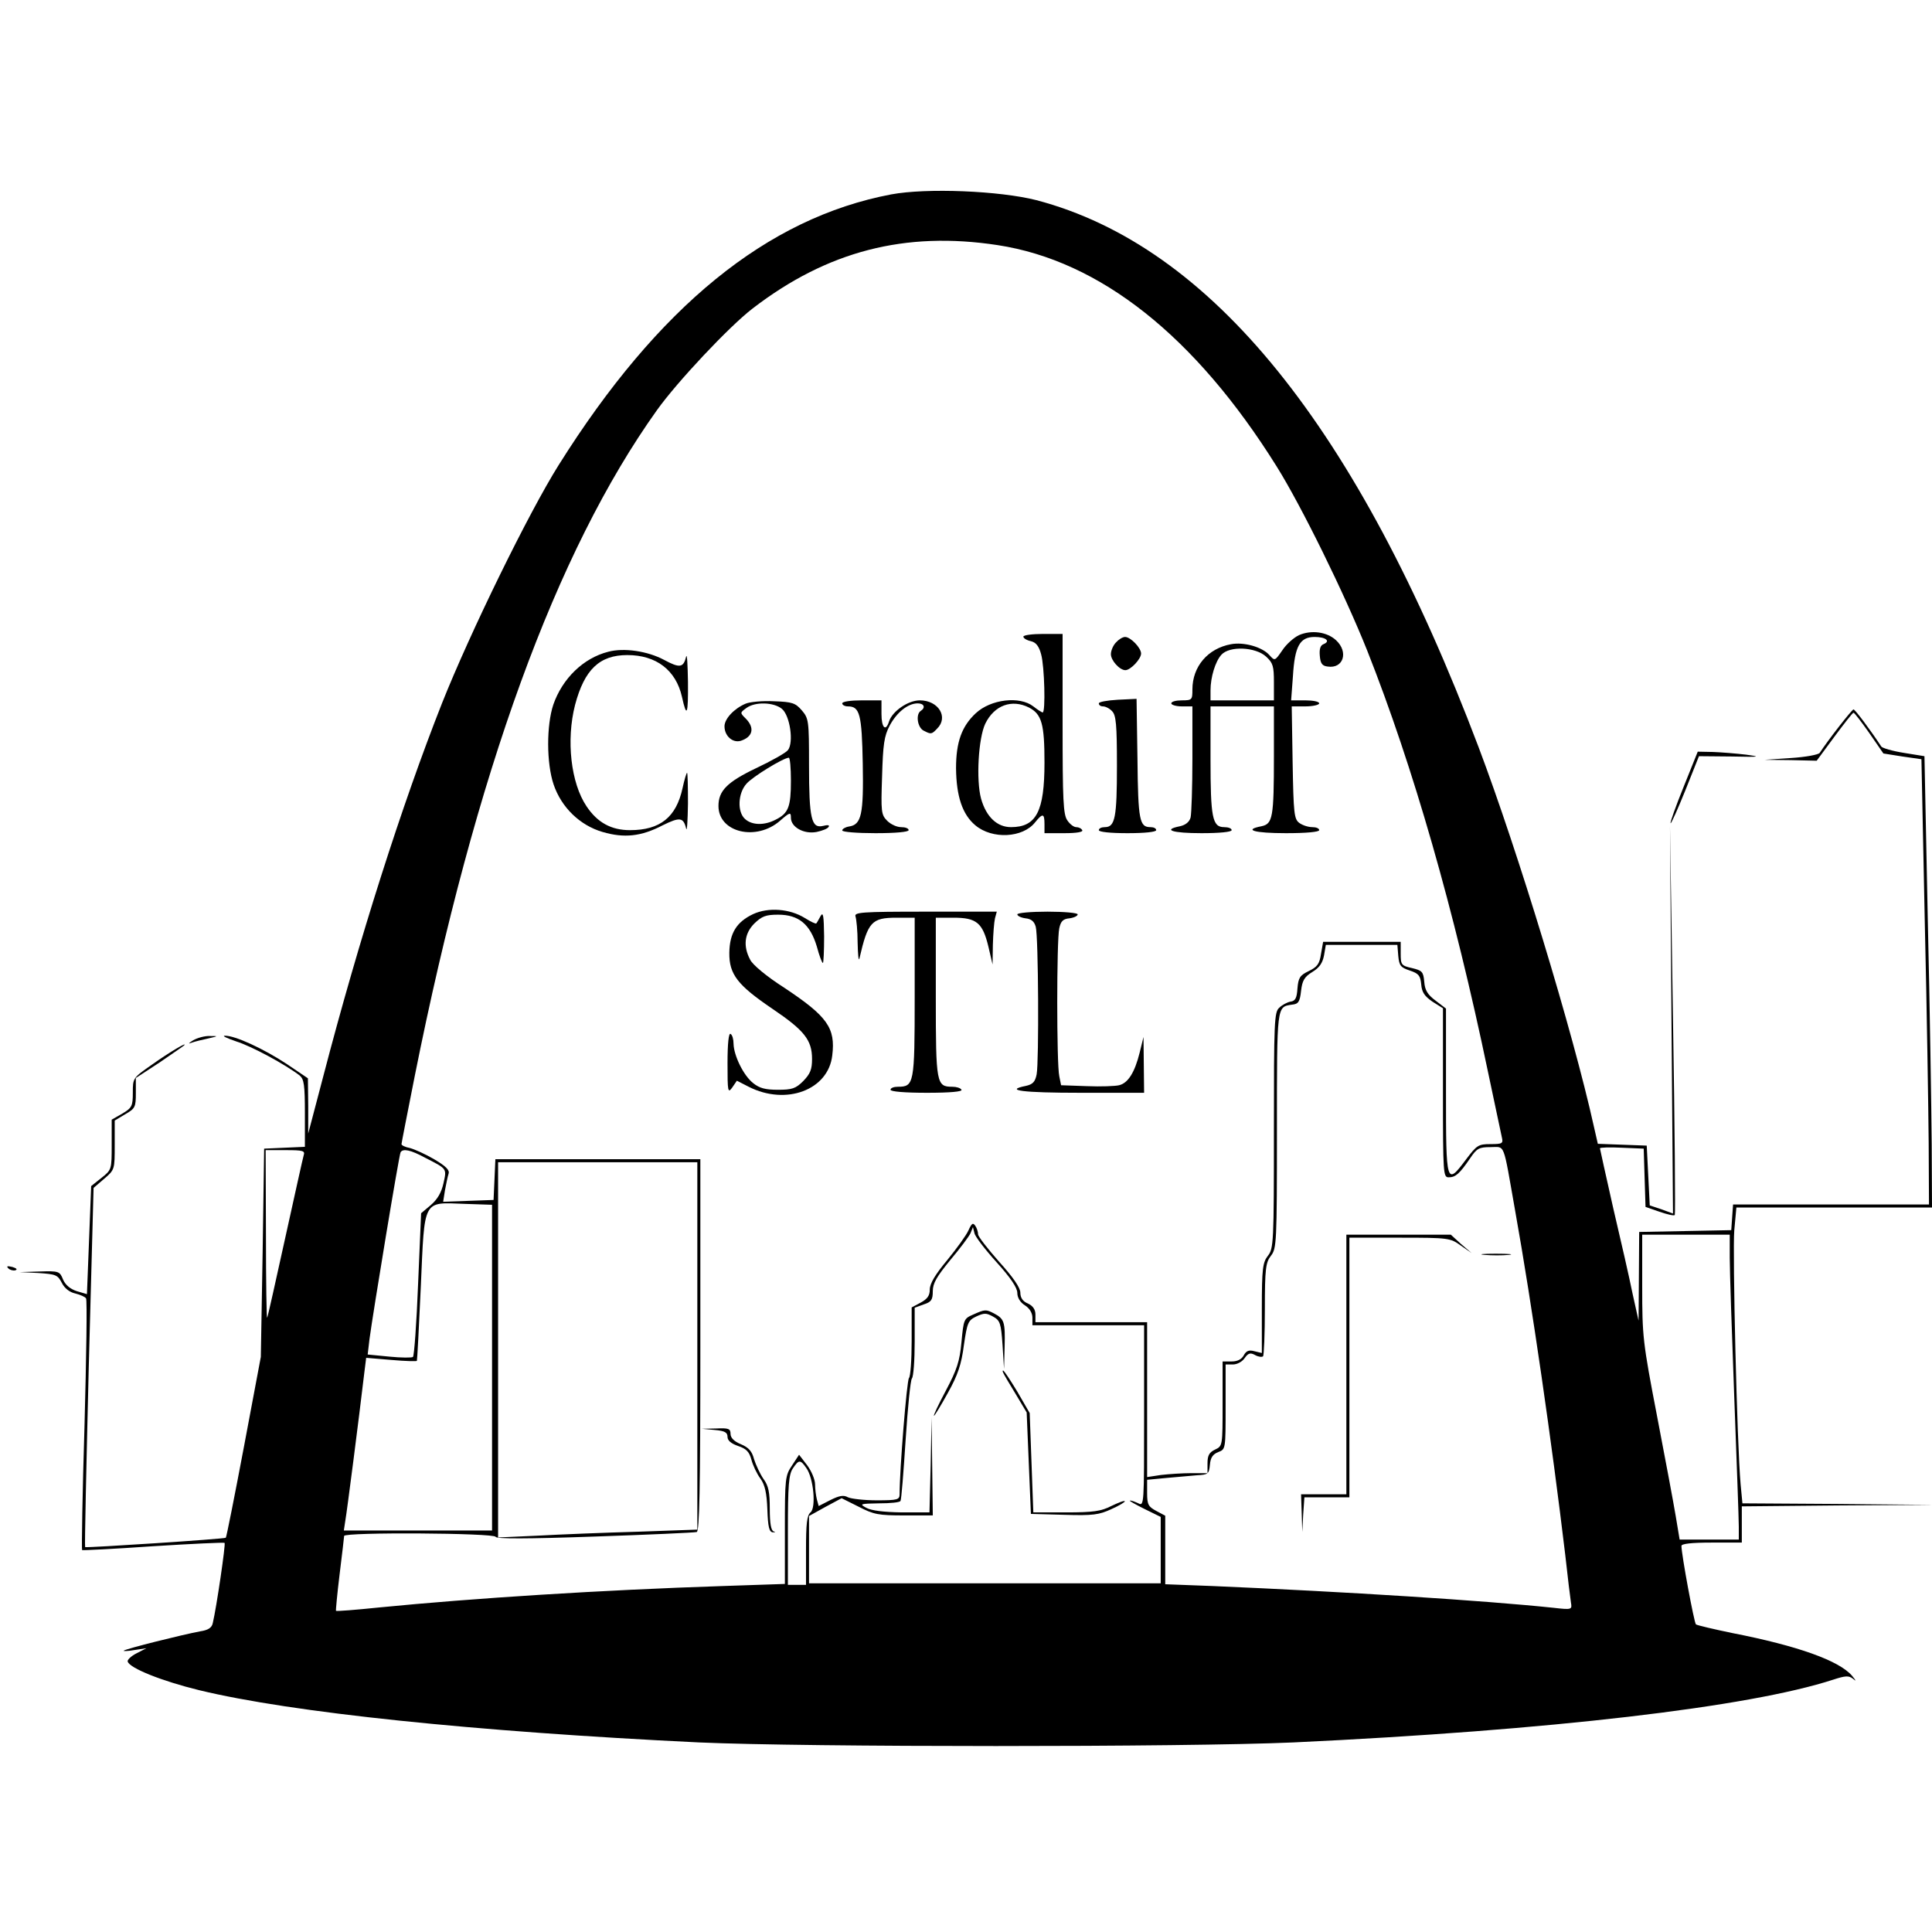 <?xml version="1.0" standalone="no"?>
<!DOCTYPE svg PUBLIC "-//W3C//DTD SVG 20010904//EN"
 "http://www.w3.org/TR/2001/REC-SVG-20010904/DTD/svg10.dtd">
<svg version="1.0" xmlns="http://www.w3.org/2000/svg"
 width="640pt" height="640pt" viewBox="0 0 640 640"
 preserveAspectRatio="xMidYMid meet">
<g transform="translate(0,640) scale(0.1,-0.1)"
fill="#000000" stroke="none">
<path d="M2952 5756 c-411 -78 -772 -372 -1101 -896 -100 -159 -294 -556 -387
-790 -133 -337 -275 -782 -393 -1235 l-50 -190 0 92 -1 91 -71 48 c-76 50
-171 94 -204 93 -11 0 6 -8 38 -19 51 -16 162 -76 210 -113 14 -12 17 -31 17
-125 l0 -111 -67 -3 -68 -3 -5 -345 -6 -345 -56 -298 c-31 -164 -58 -300 -60
-301 -4 -4 -462 -34 -466 -31 -2 2 4 270 12 596 l16 594 35 30 c35 30 35 31
35 112 l0 81 35 21 c33 19 35 24 35 70 l0 50 78 51 c42 29 79 54 82 57 13 14
-51 -24 -107 -64 -63 -44 -63 -44 -63 -93 0 -44 -3 -50 -35 -69 l-35 -20 0
-83 c0 -82 0 -83 -34 -110 l-34 -27 -7 -179 -7 -179 -34 10 c-21 7 -37 20 -45
38 -11 28 -14 29 -78 27 l-66 -2 62 -3 c58 -4 64 -6 78 -33 9 -18 26 -31 45
-35 16 -4 32 -11 35 -16 4 -5 1 -194 -5 -420 -7 -226 -10 -412 -8 -414 2 -1
108 4 236 13 127 8 234 13 236 11 4 -4 -27 -215 -39 -265 -3 -16 -15 -24 -42
-28 -59 -11 -247 -58 -253 -64 -3 -2 13 -2 35 2 l40 6 -33 -17 c-18 -9 -31
-22 -29 -27 6 -22 114 -65 237 -95 305 -74 911 -137 1655 -173 356 -16 1611
-16 1970 0 850 40 1509 117 1788 208 40 13 51 14 65 3 12 -10 11 -7 -3 10 -43
50 -180 99 -395 141 -63 13 -118 26 -122 29 -6 5 -48 232 -48 260 0 7 32 11
100 11 l100 0 0 60 0 60 318 3 317 2 -317 3 -316 2 -6 63 c-12 133 -27 770
-21 841 l7 76 324 0 324 0 -1 208 c-1 114 -6 450 -13 747 l-11 540 -68 11
c-38 6 -72 16 -75 21 -36 55 -87 123 -92 123 -5 0 -84 -101 -112 -144 -4 -6
-47 -14 -95 -17 l-88 -6 87 -1 86 -2 59 80 c32 43 60 79 63 79 3 0 26 -30 52
-67 l47 -68 63 -10 63 -9 11 -535 c7 -294 12 -626 13 -737 l1 -203 -324 0
-325 0 -3 -42 -3 -43 -152 -3 -153 -3 -1 -147 -1 -147 -20 90 c-10 50 -39 177
-64 283 -24 107 -44 196 -44 198 0 3 33 4 73 2 l72 -3 3 -97 3 -96 46 -16 c26
-9 48 -14 51 -11 2 2 0 294 -6 647 l-10 643 5 -642 5 -643 -38 14 -39 13 -5
99 -5 99 -81 3 -81 3 -13 57 c-69 312 -252 913 -382 1257 -401 1060 -886 1660
-1465 1812 -122 31 -363 41 -481 19z m353 -168 c339 -52 654 -301 924 -733 82
-131 225 -422 300 -610 152 -384 288 -858 400 -1395 23 -107 43 -205 46 -217
5 -21 2 -23 -38 -23 -40 0 -45 -4 -80 -50 -66 -88 -67 -86 -67 224 l0 275 -34
26 c-27 20 -36 35 -38 63 -3 33 -7 37 -40 45 -36 8 -38 11 -38 48 l0 39 -129
0 -128 0 -7 -40 c-5 -33 -12 -43 -41 -57 -29 -14 -34 -22 -37 -57 -2 -32 -7
-42 -23 -44 -11 -2 -28 -11 -37 -20 -17 -14 -18 -46 -18 -406 0 -373 -1 -392
-20 -416 -17 -22 -20 -42 -20 -174 l0 -148 -25 6 c-18 5 -27 1 -35 -14 -7 -13
-21 -20 -40 -20 l-30 0 0 -140 c0 -140 0 -140 -25 -152 -19 -9 -25 -19 -25
-45 l0 -33 -54 0 c-29 0 -74 -3 -100 -6 l-46 -7 0 257 0 256 -185 0 -185 0 0
25 c0 17 -8 29 -25 37 -17 7 -25 19 -25 36 0 16 -23 50 -70 102 -38 43 -70 84
-70 91 0 8 -4 21 -9 28 -8 12 -12 9 -23 -15 -7 -16 -39 -60 -70 -98 -40 -48
-58 -78 -58 -98 0 -20 -8 -31 -30 -43 l-30 -16 0 -112 c0 -62 -4 -117 -9 -122
-7 -8 -31 -303 -31 -385 0 -18 -7 -20 -76 -20 -41 0 -84 5 -95 10 -14 8 -28 6
-58 -9 l-39 -20 -6 22 c-3 12 -6 35 -6 50 0 16 -12 44 -26 63 l-27 35 -23 -35
c-23 -34 -24 -42 -24 -214 l0 -179 -207 -7 c-398 -13 -824 -40 -1138 -71 -77
-8 -141 -13 -142 -11 -1 1 4 56 12 121 8 66 15 123 15 127 0 13 498 10 502 -3
2 -7 101 -7 328 1 179 6 331 13 338 15 9 3 12 136 12 620 l0 615 -340 0 -339
0 -3 -68 -3 -67 -84 -3 -83 -3 6 38 c4 21 9 46 12 55 4 12 -9 25 -48 48 -29
17 -65 33 -80 37 -16 3 -28 9 -28 13 0 3 20 105 44 226 201 1005 468 1737 802
2205 67 94 240 278 317 337 247 190 505 257 812 210z m1327 -2355 c3 -32 8
-38 38 -48 30 -10 35 -17 38 -46 2 -26 11 -39 37 -57 l35 -22 0 -280 c0 -270
1 -280 19 -280 23 0 36 12 71 63 22 33 30 37 67 37 50 0 41 22 82 -210 56
-313 122 -771 166 -1140 8 -74 17 -146 19 -159 4 -23 3 -24 -58 -17 -228 24
-685 53 -1128 72 l-158 6 0 114 0 113 -30 16 c-26 14 -30 21 -30 59 l0 44 63
6 c34 3 80 7 102 9 37 2 40 4 43 35 2 24 10 35 28 42 24 9 24 10 24 150 l0
140 24 0 c14 0 31 9 39 21 12 17 19 19 35 10 11 -6 22 -7 26 -4 3 3 6 74 6
157 0 134 3 154 20 176 19 24 20 43 20 416 0 418 -1 408 50 416 21 2 26 9 30
46 4 34 11 46 37 62 23 14 34 29 39 55 l6 35 119 0 118 0 3 -37z m-3626 -660
c-3 -10 -30 -133 -61 -273 -31 -140 -57 -259 -60 -265 -2 -5 -4 117 -4 273
l-1 282 66 0 c58 0 65 -2 60 -17z m402 -8 c74 -38 72 -35 61 -85 -7 -31 -20
-53 -42 -72 l-32 -27 -10 -234 c-5 -130 -13 -238 -17 -242 -3 -3 -38 -3 -78 1
l-72 7 6 51 c12 90 98 611 103 619 8 13 33 8 81 -18z m902 -624 l0 -608 -197
-7 c-109 -3 -258 -9 -330 -13 l-133 -6 0 622 0 621 330 0 330 0 0 -609z m-680
-72 l0 -539 -245 0 -246 0 5 33 c5 27 45 338 63 491 l6 48 84 -7 c45 -4 84 -5
84 -3 1 1 7 112 13 246 13 294 5 279 146 274 l90 -3 0 -540z m1671 350 c47
-52 69 -85 69 -102 0 -15 9 -31 25 -41 16 -10 25 -26 25 -41 l0 -25 185 0 185
0 0 -300 c0 -294 0 -300 -19 -290 -11 5 -23 10 -28 9 -4 0 17 -12 47 -27 l55
-27 0 -110 0 -110 -582 0 -583 0 0 112 0 111 54 30 54 29 56 -28 c50 -26 66
-29 151 -29 l95 0 -2 163 -2 162 -3 -157 -4 -158 -92 0 c-61 1 -100 6 -117 15
-24 13 -21 14 42 15 37 0 69 3 71 8 3 4 10 95 17 202 7 107 16 199 21 204 5 6
9 60 9 122 l0 112 30 11 c25 8 30 15 30 44 0 26 13 48 58 103 32 38 62 78 67
89 l8 20 5 -20 c2 -11 35 -54 73 -96z m2429 14 c0 -43 7 -251 15 -463 8 -212
15 -404 15 -427 l0 -43 -98 0 -98 0 -13 78 c-7 42 -35 192 -62 332 -47 244
-49 263 -49 428 l0 172 145 0 145 0 0 -77z m-3059 -696 c24 -33 33 -131 14
-147 -12 -10 -15 -37 -15 -126 l0 -114 -30 0 -30 0 0 180 c0 150 3 185 16 205
20 30 25 31 45 2z"/>
<path d="M4303 4296 c-17 -8 -42 -30 -55 -50 -25 -36 -25 -36 -43 -16 -24 27
-85 44 -127 36 -77 -14 -128 -74 -128 -150 0 -34 -1 -36 -35 -36 -19 0 -35 -4
-35 -10 0 -5 16 -10 35 -10 l35 0 0 -172 c0 -95 -3 -183 -6 -196 -4 -15 -17
-25 -35 -29 -60 -12 -25 -23 71 -23 60 0 100 4 100 10 0 6 -11 10 -25 10 -39
0 -45 32 -45 226 l0 174 105 0 105 0 0 -164 c0 -205 -4 -225 -41 -233 -62 -12
-24 -23 81 -23 67 0 110 4 110 10 0 6 -10 10 -23 10 -13 0 -32 6 -43 14 -17
13 -19 30 -22 200 l-3 186 45 0 c25 0 46 5 46 10 0 6 -21 10 -46 10 l-47 0 6
80 c6 100 23 130 72 130 37 0 54 -14 29 -24 -10 -4 -14 -16 -12 -38 2 -26 8
-34 26 -36 52 -8 70 48 28 87 -30 28 -82 35 -123 17z m-109 -71 c23 -21 26
-32 26 -85 l0 -60 -105 0 -105 0 0 33 c0 44 16 96 36 118 27 30 113 26 148 -6z"/>
<path d="M3390 4291 c0 -5 11 -12 25 -15 17 -4 27 -17 34 -44 11 -39 15 -192
5 -192 -3 0 -17 9 -31 20 -45 35 -141 24 -191 -23 -46 -43 -65 -95 -65 -182 1
-93 21 -153 64 -189 56 -47 157 -42 198 10 25 31 31 30 31 -6 l0 -30 66 0 c41
0 63 4 59 10 -3 6 -12 10 -20 10 -8 0 -21 10 -29 22 -14 19 -16 67 -16 320 l0
298 -65 0 c-36 0 -65 -4 -65 -9z m19 -235 c42 -22 51 -55 51 -182 0 -162 -27
-214 -111 -214 -46 0 -82 34 -99 94 -17 62 -9 201 14 249 30 61 88 82 145 53z"/>
<path d="M3697 4272 c-10 -10 -17 -28 -17 -39 0 -21 29 -53 48 -53 17 0 52 37
52 55 0 19 -35 55 -53 55 -8 0 -21 -8 -30 -18z"/>
<path d="M2015 4241 c-83 -21 -152 -89 -182 -175 -23 -69 -23 -194 1 -265 26
-76 87 -135 162 -157 72 -21 128 -15 199 22 57 28 69 27 78 -11 3 -11 5 26 6
83 0 56 -1 102 -3 102 -2 0 -9 -23 -15 -51 -21 -96 -74 -139 -174 -139 -62 0
-108 25 -144 79 -52 77 -68 219 -38 336 31 117 81 165 173 165 96 0 161 -50
181 -138 16 -73 21 -60 20 49 -1 57 -3 95 -6 84 -9 -37 -21 -39 -73 -11 -54
29 -133 41 -185 27z"/>
<path d="M3703 4082 c-35 -2 -63 -7 -63 -12 0 -6 6 -10 14 -10 8 0 22 -7 30
-16 13 -13 16 -44 16 -180 0 -172 -6 -204 -40 -204 -11 0 -20 -4 -20 -10 0 -6
38 -10 95 -10 57 0 95 4 95 10 0 6 -8 10 -19 10 -36 0 -41 21 -43 226 l-3 199
-62 -3z"/>
<path d="M2470 4069 c-38 -16 -70 -50 -70 -75 0 -32 27 -56 54 -48 40 13 47
43 16 74 -19 19 -19 19 3 35 29 21 90 19 117 -3 27 -22 40 -112 20 -137 -7 -9
-55 -36 -106 -60 -96 -46 -124 -75 -124 -125 0 -88 126 -118 205 -48 32 28 35
28 35 9 0 -31 43 -55 85 -47 19 4 37 11 40 17 4 6 -3 7 -19 3 -38 -9 -46 24
-46 201 0 148 -1 155 -24 182 -21 24 -31 28 -92 30 -38 2 -80 -2 -94 -8z m150
-255 c0 -86 -8 -108 -50 -129 -38 -20 -79 -19 -102 2 -26 23 -24 85 5 117 20
23 121 85 140 86 4 0 7 -34 7 -76z"/>
<path d="M2790 4070 c0 -5 8 -10 19 -10 39 0 46 -26 49 -189 3 -169 -4 -203
-46 -209 -12 -2 -22 -8 -22 -13 0 -5 49 -9 110 -9 67 0 110 4 110 10 0 6 -11
10 -25 10 -14 0 -34 9 -46 21 -20 20 -21 30 -17 147 3 106 7 134 25 168 24 45
61 74 93 74 21 0 27 -14 10 -25 -17 -11 -11 -54 9 -65 25 -13 27 -13 45 6 39
38 5 94 -57 94 -39 0 -91 -36 -102 -70 -11 -35 -25 -21 -25 25 l0 45 -65 0
c-37 0 -65 -4 -65 -10z"/>
<path d="M2495 3372 c-55 -26 -78 -63 -79 -128 -1 -72 28 -108 143 -186 105
-71 131 -103 131 -166 0 -35 -6 -49 -29 -73 -25 -25 -37 -29 -84 -29 -41 0
-61 5 -82 22 -32 25 -64 91 -65 130 0 15 -4 30 -10 33 -6 4 -10 -31 -10 -97 0
-95 1 -101 16 -80 l15 22 39 -20 c124 -63 264 -11 277 104 11 91 -16 129 -159
224 -58 37 -105 76 -113 93 -24 45 -19 87 14 120 25 24 38 29 79 29 68 0 106
-32 128 -106 8 -30 17 -54 20 -54 2 0 4 39 4 88 -1 69 -3 83 -12 67 -6 -11
-12 -22 -14 -24 -2 -2 -19 6 -38 18 -50 31 -121 36 -171 13z"/>
<path d="M2834 3364 c3 -9 7 -48 7 -87 1 -40 3 -63 6 -52 28 121 40 135 123
135 l60 0 0 -264 c0 -287 -2 -296 -56 -296 -13 0 -24 -4 -24 -10 0 -6 47 -10
121 -10 77 0 118 4 114 10 -3 6 -17 10 -30 10 -53 0 -55 9 -55 296 l0 264 59
0 c76 0 96 -17 115 -95 l14 -60 1 65 c1 36 4 75 7 88 l6 22 -237 0 c-212 0
-236 -2 -231 -16z"/>
<path d="M3370 3371 c0 -5 12 -11 27 -13 19 -2 29 -10 34 -28 9 -32 11 -447 3
-489 -5 -25 -13 -33 -35 -38 -75 -15 -11 -23 181 -23 l210 0 -1 93 -1 92 -13
-53 c-16 -64 -38 -100 -68 -107 -12 -3 -60 -5 -107 -3 l-85 3 -6 30 c-9 39 -9
451 0 490 5 23 12 31 34 33 15 2 27 8 27 13 0 5 -45 9 -100 9 -55 0 -100 -4
-100 -9z"/>
<path d="M2368 1663 c33 -3 42 -8 42 -23 0 -12 12 -22 35 -30 27 -9 37 -19 44
-45 5 -19 18 -47 30 -63 15 -21 21 -48 23 -103 2 -57 6 -74 18 -75 9 0 10 1 3
3 -9 3 -13 27 -13 75 0 55 -4 76 -21 99 -11 16 -25 46 -31 65 -7 27 -18 39
-44 50 -22 9 -34 21 -34 34 0 17 -6 20 -47 18 l-48 -1 43 -4z"/>
<path d="M4460 1880 l0 -430 -75 0 -75 0 2 -62 2 -63 3 58 4 57 74 0 75 0 0
430 0 430 167 0 c162 0 167 -1 202 -26 l36 -25 -35 30 -34 31 -173 0 -173 0 0
-430z"/>
<path d="M4918 2243 c23 -2 59 -2 80 0 20 2 1 4 -43 4 -44 0 -61 -2 -37 -4z"/>
<path d="M3223 2045 c-30 -13 -31 -16 -38 -91 -6 -64 -15 -91 -52 -161 -24
-45 -42 -83 -39 -83 2 0 23 34 46 76 33 59 45 95 53 158 11 75 14 82 41 95 26
12 33 12 55 0 24 -13 27 -22 32 -94 l5 -80 2 75 c2 81 -1 91 -35 109 -27 14
-30 14 -70 -4z"/>
<path d="M3323 1853 c2 -5 20 -36 41 -70 l37 -62 7 -168 7 -168 110 -3 c96 -3
116 0 157 19 27 12 46 24 44 26 -2 3 -22 -5 -45 -16 -33 -17 -59 -21 -149 -21
l-109 0 -6 165 -6 164 -41 71 c-23 38 -44 70 -47 70 -2 0 -2 -3 0 -7z"/>
<path d="M5577 3793 c-26 -64 -45 -118 -43 -120 2 -2 24 47 49 109 l45 113
109 -1 c92 -2 99 -1 48 6 -33 4 -83 8 -111 9 l-50 1 -47 -117z"/>
<path d="M640 2954 c-16 -10 -18 -13 -5 -8 11 4 36 10 55 14 34 8 34 8 5 8
-16 1 -41 -6 -55 -14z"/>
<path d="M28 2198 c5 -5 16 -8 23 -6 8 3 3 7 -10 11 -17 4 -21 3 -13 -5z"/>
</g>
</svg>
